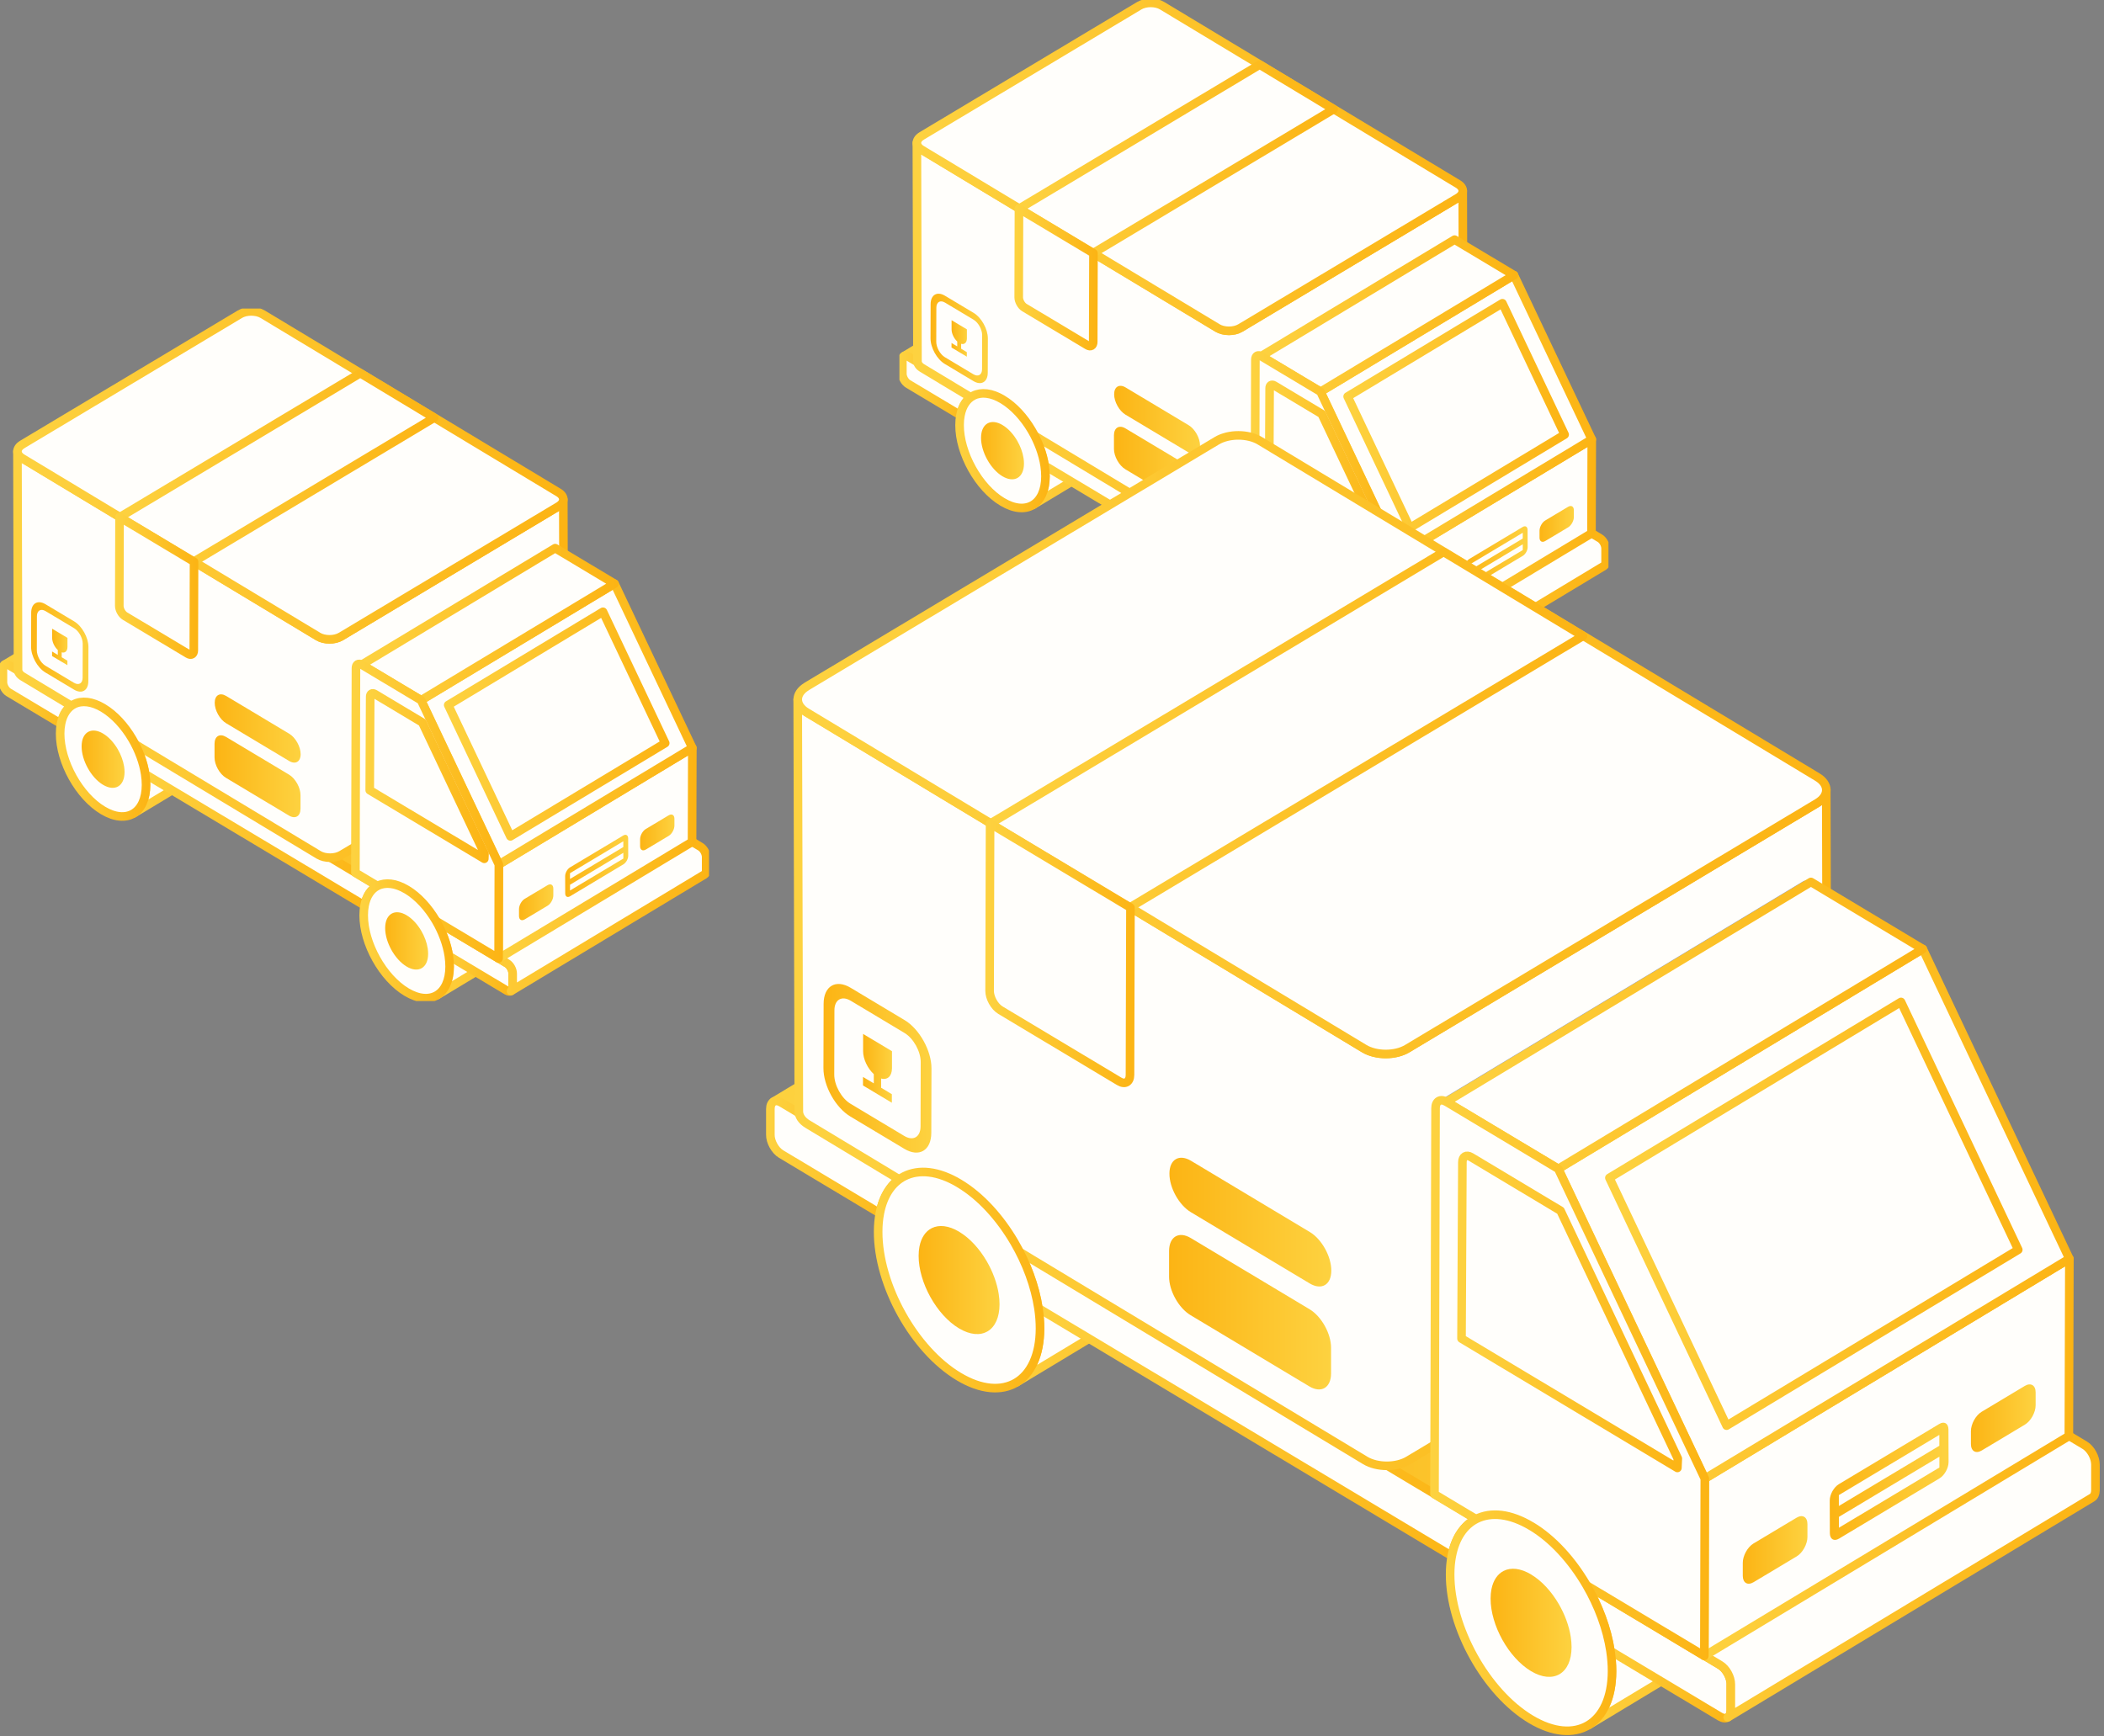 <svg width="458" height="378" viewBox="0 0 458 378" fill="none" xmlns="http://www.w3.org/2000/svg">
<rect x="0" y="0" width="458" height="378" fill="#808080" stroke="none"/>
<g clip-path="url(#clip0_0_1102)">
<path d="M209.074 90.401L251.191 65.023C251.566 63.076 252.465 61.673 253.727 60.914L211.61 86.292C210.348 87.051 209.449 88.454 209.074 90.401Z" fill="#5A7788"/>
<path d="M238.905 52.153C239.133 52.012 239.449 52.032 239.797 52.247L254.015 60.76L211.898 86.138L197.68 77.625C197.332 77.417 197.016 77.396 196.788 77.531L238.905 52.153Z" fill="url(#paint0_linear_0_1102)" stroke="url(#paint1_linear_0_1102)" stroke-width="1.87" stroke-linecap="round" stroke-linejoin="round"/>
<path d="M218.259 86.97L260.376 61.592C257.927 60.122 255.693 59.914 254.015 60.76C253.915 60.807 253.821 60.86 253.727 60.921L211.61 86.299C211.704 86.245 211.798 86.191 211.898 86.138C213.569 85.292 215.803 85.507 218.259 86.97Z" fill="#23404D"/>
<path d="M197.687 77.625C196.989 77.208 196.426 77.544 196.426 78.37V81.337C196.412 82.15 196.976 83.157 197.667 83.573L209.074 90.401C209.476 88.306 210.489 86.843 211.898 86.131L197.68 77.618L197.687 77.625Z" fill="#FFFEFB" stroke="url(#paint2_linear_0_1102)" stroke-width="1.87" stroke-linecap="round" stroke-linejoin="round"/>
<path d="M224.848 109.931L266.965 84.553C268.643 83.54 269.683 81.391 269.689 78.336C269.689 77.571 269.629 76.785 269.508 75.993C269.119 73.429 268.119 70.757 266.717 68.36C265.053 65.52 262.825 63.056 260.376 61.592L218.259 86.97C220.708 88.441 222.943 90.898 224.6 93.738C226.002 96.135 227.002 98.8 227.391 101.371C227.512 102.164 227.572 102.949 227.572 103.714C227.566 106.769 226.526 108.918 224.848 109.931Z" fill="#FFFEFB" stroke="url(#paint3_linear_0_1102)" stroke-width="1.87" stroke-linecap="round" stroke-linejoin="round"/>
<path d="M275.144 129.952L317.261 104.574C317.637 102.634 318.536 101.23 319.798 100.472L277.681 125.85C276.419 126.608 275.52 128.005 275.144 129.952Z" fill="#5A7788"/>
<path d="M277.976 125.689L320.093 100.31L266.717 68.36L224.6 93.738L277.976 125.689Z" fill="url(#paint4_linear_0_1102)"/>
<path d="M275.144 129.952C275.547 127.857 276.56 126.4 277.976 125.689L224.6 93.738C226.002 96.135 227.002 98.8 227.391 101.371L275.144 129.959V129.952Z" fill="#FFFEFB" stroke="url(#paint5_linear_0_1102)" stroke-width="1.87" stroke-linecap="round" stroke-linejoin="round"/>
<path d="M284.343 126.528L326.46 101.15C324.011 99.679 321.77 99.471 320.099 100.311C319.999 100.364 319.898 100.418 319.804 100.472L277.687 125.85C277.781 125.789 277.882 125.736 277.982 125.689C279.66 124.849 281.894 125.058 284.343 126.528Z" fill="#23404D"/>
<path d="M290.932 149.489L333.049 124.111C334.727 123.097 335.767 120.949 335.773 117.894C335.773 117.129 335.713 116.343 335.592 115.551C335.203 112.986 334.203 110.314 332.801 107.917C331.137 105.077 328.909 102.613 326.46 101.15L284.343 126.528C286.792 127.998 289.027 130.455 290.684 133.295C292.086 135.692 293.086 138.358 293.475 140.929C293.596 141.721 293.656 142.507 293.656 143.272C293.65 146.327 292.61 148.475 290.932 149.489Z" fill="#FFFEFB" stroke="url(#paint6_linear_0_1102)" stroke-width="1.87" stroke-linecap="round" stroke-linejoin="round"/>
<path d="M307.391 144.796C307.391 143.97 306.848 142.97 306.15 142.554L290.684 133.295C292.086 135.692 293.086 138.357 293.475 140.929L306.13 148.502C306.828 148.918 307.378 148.576 307.378 147.763V144.796H307.391Z" fill="#FFFEFB" stroke="url(#paint7_linear_0_1102)" stroke-width="1.87" stroke-linecap="round" stroke-linejoin="round"/>
<path d="M332.801 107.917L348.267 117.176C348.965 117.592 349.508 118.592 349.508 119.418V122.385C349.502 122.795 349.361 123.077 349.139 123.218L307.022 148.596C307.244 148.462 307.385 148.173 307.385 147.763V144.796C307.391 143.963 306.848 142.97 306.15 142.554L290.684 133.295L332.801 107.917Z" fill="#FFFEFB" stroke="url(#paint8_linear_0_1102)" stroke-width="1.87" stroke-linecap="round" stroke-linejoin="round"/>
<path d="M200.606 32.589L265.019 71.401C266.388 72.227 268.616 72.234 269.998 71.408L317.375 43.049C318.066 42.633 318.409 42.095 318.409 41.552L318.536 89.085C318.536 89.629 318.194 90.166 317.503 90.582L270.125 118.941C268.743 119.767 266.522 119.76 265.147 118.935L200.733 80.122C200.056 79.713 199.713 79.176 199.713 78.638L199.586 31.105C199.586 31.642 199.928 32.179 200.606 32.589Z" fill="#FFFEFB" stroke="url(#paint9_linear_0_1102)" stroke-width="1.87" stroke-linecap="round" stroke-linejoin="round"/>
<path d="M200.626 29.608C199.244 30.434 199.251 31.77 200.613 32.589L265.026 71.401C266.395 72.227 268.622 72.234 270.005 71.408L317.382 43.049C318.764 42.223 318.758 40.887 317.382 40.061L252.969 1.242C251.607 0.423 249.386 0.416 248.003 1.242L200.626 29.601V29.608Z" fill="#FFFEFB" stroke="url(#paint10_linear_0_1102)" stroke-width="1.87" stroke-linecap="round" stroke-linejoin="round"/>
<path d="M244.997 93.268L258.719 101.485C260.088 102.304 261.208 104.298 261.202 105.943V108.911C261.188 110.556 260.061 111.207 258.692 110.388L244.971 102.17C243.602 101.351 242.481 99.357 242.488 97.712V94.745C242.501 93.1 243.629 92.449 244.997 93.268Z" fill="url(#paint11_linear_0_1102)"/>
<path d="M245.024 84.352L258.746 92.57C260.115 93.389 261.235 95.383 261.228 97.027C261.228 98.672 260.101 99.323 258.732 98.504L245.011 90.287C243.642 89.468 242.522 87.474 242.528 85.829C242.528 84.184 243.656 83.533 245.024 84.352Z" fill="url(#paint12_linear_0_1102)"/>
<path d="M211.898 81.485C212.932 82.103 213.777 81.606 213.777 80.377L213.797 72.959C213.797 71.73 212.959 70.219 211.932 69.602L205.705 65.876C204.672 65.258 203.827 65.755 203.827 66.983L203.806 74.402C203.806 75.631 204.645 77.141 205.672 77.759L211.898 81.485ZM205.705 64.385L211.932 68.111C213.65 69.138 215.045 71.649 215.039 73.697L215.018 81.116C215.018 83.163 213.603 83.996 211.892 82.962L205.665 79.236C203.947 78.209 202.552 75.698 202.558 73.65L202.579 66.231C202.579 64.184 203.994 63.351 205.705 64.385Z" fill="url(#paint13_linear_0_1102)"/>
<path d="M207.141 69.709L210.476 71.703V73.684C210.469 74.603 209.926 75.06 209.221 74.852V75.919L210.462 76.665V77.651L209.214 76.906L208.376 76.403L207.128 75.657V74.671L208.376 75.416V74.348C207.671 73.71 207.134 72.616 207.141 71.69V69.709Z" fill="url(#paint14_linear_0_1102)"/>
<path d="M273.635 77.457L315.752 52.079C315.752 52.079 315.752 52.079 315.758 52.079C315.778 52.065 315.98 51.978 316.208 52.005C316.436 52.032 316.577 52.132 316.637 52.173L274.52 77.551C274.353 77.45 274.031 77.376 274.031 77.376C273.883 77.363 273.749 77.39 273.635 77.463V77.457Z" fill="#93A2D4"/>
<path d="M304.325 141.499L346.435 116.121L346.496 95.658L304.379 121.036L304.325 141.499Z" fill="#FFFEFB" stroke="url(#paint15_linear_0_1102)" stroke-width="1.87" stroke-linecap="round" stroke-linejoin="round"/>
<path d="M304.379 121.036L346.496 95.658L329.56 59.907L287.45 85.278L304.379 121.036Z" fill="#FFFEFB" stroke="url(#paint16_linear_0_1102)" stroke-width="1.87" stroke-linecap="round" stroke-linejoin="round"/>
<path d="M287.45 85.278L329.56 59.907L316.637 52.166L274.52 77.544L287.45 85.278Z" fill="#FFFEFB" stroke="url(#paint17_linear_0_1102)" stroke-width="1.87" stroke-linecap="round" stroke-linejoin="round"/>
<path d="M274.52 77.544C273.836 77.135 273.272 77.47 273.272 78.283L273.152 122.842L304.325 141.5L304.379 121.029L287.45 85.278L274.52 77.537V77.544Z" fill="#FFFEFB" stroke="url(#paint18_linear_0_1102)" stroke-width="1.87" stroke-linecap="round" stroke-linejoin="round"/>
<path d="M221.835 45.432L274.205 14.079L290.302 23.78L237.932 55.127L221.835 45.432Z" fill="#FFFEFB" stroke="url(#paint19_linear_0_1102)" stroke-width="1.87" stroke-linecap="round" stroke-linejoin="round"/>
<path d="M221.809 45.419L238.026 55.127L237.972 74.442C237.972 75.255 237.409 75.59 236.724 75.181L223.01 66.97C222.312 66.554 221.755 65.547 221.755 64.734L221.809 45.419Z" fill="#FFFEFB" stroke="url(#paint20_linear_0_1102)" stroke-width="1.87" stroke-linecap="round" stroke-linejoin="round"/>
<path d="M284.343 126.528C281.894 125.057 279.653 124.849 277.983 125.689C276.567 126.4 275.554 127.864 275.151 129.952C275.024 130.596 274.956 131.308 274.956 132.073C274.936 138.223 279.123 145.722 284.283 148.811C289.443 151.899 293.643 149.422 293.663 143.272C293.663 142.507 293.603 141.721 293.482 140.929C293.093 138.364 292.093 135.692 290.691 133.295C289.027 130.455 286.799 127.991 284.35 126.528H284.343Z" fill="#FFFEFB" stroke="url(#paint21_linear_0_1102)" stroke-width="1.87" stroke-linecap="round" stroke-linejoin="round"/>
<path d="M218.259 86.97C215.81 85.5 213.576 85.292 211.898 86.138C210.489 86.849 209.476 88.313 209.074 90.408C208.946 91.052 208.879 91.764 208.879 92.529C208.859 98.679 213.032 106.172 218.199 109.26C223.359 112.348 227.559 109.871 227.579 103.721C227.579 102.956 227.519 102.17 227.398 101.378C227.009 98.813 226.009 96.141 224.607 93.744C222.943 90.904 220.715 88.441 218.266 86.977L218.259 86.97Z" fill="#FFFEFB" stroke="url(#paint22_linear_0_1102)" stroke-width="1.87" stroke-linecap="round" stroke-linejoin="round"/>
<path d="M306.895 114.92L340.591 94.617L327.044 66.017L293.355 86.319L306.895 114.92Z" fill="#FFFEFB" stroke="url(#paint23_linear_0_1102)" stroke-width="1.87" stroke-linecap="round" stroke-linejoin="round"/>
<path d="M277.372 83.922C276.822 83.593 276.372 83.862 276.372 84.513L276.272 104.869L301.212 119.801L301.259 118.713L287.712 90.112L277.372 83.922Z" fill="#FFFEFB" stroke="url(#paint24_linear_0_1102)" stroke-width="1.87" stroke-linecap="round" stroke-linejoin="round"/>
<path d="M218.246 92.543C217.018 91.811 215.904 91.704 215.065 92.126C214.361 92.482 213.851 93.214 213.65 94.261C213.589 94.584 213.556 94.939 213.556 95.322C213.549 98.397 215.636 102.143 218.212 103.688C220.795 105.232 222.896 103.99 222.902 100.915C222.902 100.532 222.869 100.143 222.808 99.74C222.614 98.458 222.111 97.121 221.413 95.927C220.581 94.503 219.467 93.275 218.239 92.543H218.246Z" fill="url(#paint25_linear_0_1102)"/>
<path d="M284.323 132.1C283.095 131.368 281.981 131.261 281.143 131.684C280.438 132.04 279.928 132.772 279.727 133.819C279.667 134.141 279.633 134.497 279.633 134.88C279.626 137.955 281.713 141.701 284.296 143.252C286.88 144.796 288.98 143.554 288.986 140.479C288.986 140.096 288.953 139.707 288.893 139.304C288.698 138.022 288.195 136.686 287.497 135.491C286.665 134.067 285.551 132.839 284.323 132.107V132.1Z" fill="url(#paint26_linear_0_1102)"/>
<path d="M336.357 113.322L341.349 110.334C342.034 109.925 342.597 110.26 342.597 111.073V112.57C342.597 113.382 342.047 114.389 341.363 114.799L336.371 117.786C335.686 118.196 335.123 117.86 335.123 117.048V115.551C335.123 114.738 335.673 113.731 336.357 113.322Z" fill="url(#paint27_linear_0_1102)"/>
<path d="M310.001 128.522L314.987 125.541C315.671 125.131 316.235 125.467 316.235 126.279V127.777C316.235 128.589 315.685 129.596 315 130.006L310.015 132.986C309.317 133.403 308.767 133.06 308.767 132.248V130.751C308.767 129.938 309.31 128.938 310.001 128.522Z" fill="url(#paint28_linear_0_1102)"/>
<path d="M331.479 119.754V118.498L319.871 125.447V126.702L331.479 119.754ZM331.473 117.243V115.987L319.865 122.936V124.191L331.473 117.243ZM319.865 121.674L331.466 114.725C332.05 114.376 332.519 114.671 332.526 115.349L332.539 119.123C332.539 119.821 332.07 120.66 331.486 121.009L319.885 127.958C319.301 128.307 318.831 128.025 318.825 127.333L318.811 123.56C318.811 122.876 319.281 122.023 319.865 121.674Z" fill="url(#paint29_linear_0_1102)"/>
</g>
<g clip-path="url(#clip1_0_1102)">
<path d="M191.524 264.126L270.884 216.257C271.592 212.584 273.286 209.937 275.663 208.506L196.303 256.376C193.926 257.807 192.232 260.454 191.524 264.126Z" fill="#5A7788"/>
<path d="M247.735 191.98C248.165 191.714 248.759 191.752 249.416 192.157L276.206 208.215L196.847 256.085L170.057 240.027C169.399 239.634 168.805 239.596 168.375 239.85L247.735 191.98Z" fill="url(#paint30_linear_0_1102)" stroke="url(#paint31_linear_0_1102)" stroke-width="1.87" stroke-linecap="round" stroke-linejoin="round"/>
<path d="M208.833 257.655L288.192 209.785C283.577 207.012 279.367 206.619 276.206 208.215C276.017 208.304 275.84 208.405 275.663 208.519L196.303 256.389C196.48 256.287 196.657 256.186 196.847 256.085C199.995 254.489 204.205 254.894 208.833 257.655Z" fill="#23404D"/>
<path d="M170.069 240.027C168.755 239.242 167.693 239.875 167.693 241.433V247.03C167.667 248.562 168.729 250.462 170.032 251.247L191.524 264.126C192.283 260.175 194.192 257.414 196.847 256.072L170.057 240.014L170.069 240.027Z" fill="#FFFEFB" stroke="url(#paint32_linear_0_1102)" stroke-width="1.87" stroke-linecap="round" stroke-linejoin="round"/>
<path d="M221.248 300.965L300.607 253.096C303.768 251.184 305.728 247.131 305.74 241.369C305.74 239.925 305.626 238.444 305.399 236.949C304.666 232.112 302.782 227.072 300.139 222.551C297.004 217.194 292.807 212.546 288.192 209.785L208.833 257.655C213.447 260.428 217.657 265.063 220.78 270.42C223.422 274.941 225.306 279.969 226.04 284.819C226.267 286.313 226.381 287.795 226.381 289.239C226.368 295.001 224.409 299.053 221.248 300.965Z" fill="#FFFEFB" stroke="url(#paint33_linear_0_1102)" stroke-width="1.87" stroke-linecap="round" stroke-linejoin="round"/>
<path d="M316.019 338.729L395.378 290.86C396.086 287.2 397.78 284.553 400.157 283.122L320.798 330.992C318.421 332.423 316.727 335.057 316.019 338.729Z" fill="#5A7788"/>
<path d="M321.354 330.688L400.714 282.818L300.139 222.551L220.78 270.42L321.354 330.688Z" fill="url(#paint34_linear_0_1102)"/>
<path d="M316.019 338.729C316.777 334.778 318.686 332.03 321.354 330.688L220.78 270.42C223.422 274.941 225.306 279.969 226.039 284.819L316.019 338.742V338.729Z" fill="#FFFEFB" stroke="url(#paint35_linear_0_1102)" stroke-width="1.87" stroke-linecap="round" stroke-linejoin="round"/>
<path d="M333.352 332.271L412.712 284.401C408.097 281.628 403.874 281.235 400.726 282.818C400.536 282.919 400.347 283.021 400.17 283.122L320.81 330.992C320.987 330.878 321.177 330.776 321.367 330.688C324.527 329.105 328.738 329.497 333.352 332.271Z" fill="#23404D"/>
<path d="M345.768 375.581L425.127 327.712C428.288 325.799 430.247 321.747 430.26 315.985C430.26 314.541 430.146 313.06 429.919 311.565C429.185 306.728 427.301 301.687 424.659 297.166C421.524 291.81 417.326 287.162 412.712 284.401L333.352 332.271C337.967 335.044 342.177 339.679 345.3 345.036C347.942 349.557 349.826 354.584 350.559 359.435C350.787 360.929 350.901 362.411 350.901 363.854C350.888 369.616 348.928 373.669 345.768 375.581Z" fill="#FFFEFB" stroke="url(#paint36_linear_0_1102)" stroke-width="1.87" stroke-linecap="round" stroke-linejoin="round"/>
<path d="M376.781 366.729C376.781 365.171 375.756 363.285 374.442 362.499L345.3 345.036C347.942 349.557 349.826 354.584 350.559 359.435L374.404 373.72C375.719 374.505 376.755 373.859 376.755 372.327V366.729H376.781Z" fill="#FFFEFB" stroke="url(#paint37_linear_0_1102)" stroke-width="1.87" stroke-linecap="round" stroke-linejoin="round"/>
<path d="M424.659 297.166L453.801 314.63C455.116 315.415 456.14 317.302 456.14 318.86V324.457C456.127 325.23 455.862 325.761 455.445 326.027L376.085 373.897C376.502 373.644 376.768 373.099 376.768 372.327V366.729C376.781 365.159 375.756 363.285 374.442 362.499L345.3 345.036L424.659 297.166Z" fill="#FFFEFB" stroke="url(#paint38_linear_0_1102)" stroke-width="1.87" stroke-linecap="round" stroke-linejoin="round"/>
<path d="M175.569 155.077L296.941 228.287C299.52 229.845 303.717 229.858 306.322 228.3L395.593 174.808C396.895 174.023 397.54 173.009 397.54 171.984L397.78 261.644C397.78 262.67 397.136 263.683 395.833 264.468L306.562 317.96C303.958 319.518 299.773 319.505 297.181 317.948L175.809 244.738C174.532 243.965 173.888 242.952 173.888 241.939L173.647 152.279C173.647 153.292 174.292 154.305 175.569 155.077Z" fill="#FFFEFB" stroke="url(#paint39_linear_0_1102)" stroke-width="1.87" stroke-linecap="round" stroke-linejoin="round"/>
<path d="M175.607 149.455C173.003 151.012 173.015 153.532 175.582 155.077L296.953 228.287C299.532 229.845 303.73 229.858 306.334 228.3L395.606 174.808C398.21 173.25 398.198 170.73 395.606 169.172L274.234 95.95C271.668 94.405 267.483 94.392 264.878 95.95L175.607 149.442V149.455Z" fill="#FFFEFB" stroke="url(#paint40_linear_0_1102)" stroke-width="1.87" stroke-linecap="round" stroke-linejoin="round"/>
<path d="M259.214 269.534L285.069 285.034C287.648 286.579 289.76 290.34 289.747 293.443V299.041C289.722 302.143 287.598 303.372 285.018 301.827L259.164 286.326C256.585 284.781 254.473 281.02 254.486 277.917V272.32C254.511 269.217 256.635 267.989 259.214 269.534Z" fill="url(#paint41_linear_0_1102)"/>
<path d="M259.265 252.716L285.12 268.217C287.699 269.762 289.81 273.523 289.798 276.626C289.798 279.728 287.674 280.957 285.094 279.412L259.24 263.911C256.661 262.366 254.549 258.605 254.562 255.502C254.562 252.399 256.686 251.171 259.265 252.716Z" fill="url(#paint42_linear_0_1102)"/>
<path d="M196.847 247.309C198.794 248.474 200.387 247.536 200.387 245.219L200.425 231.225C200.425 228.908 198.845 226.058 196.91 224.893L185.178 217.865C183.231 216.7 181.638 217.637 181.638 219.954L181.6 233.948C181.6 236.266 183.18 239.115 185.114 240.28L196.847 247.309ZM185.178 215.054L196.91 222.082C200.147 224.02 202.777 228.756 202.764 232.618L202.726 246.612C202.726 250.474 200.058 252.045 196.834 250.095L185.102 243.066C181.865 241.129 179.235 236.392 179.248 232.53L179.286 218.536C179.286 214.674 181.954 213.103 185.178 215.054Z" fill="url(#paint43_linear_0_1102)"/>
<path d="M187.883 225.096L194.167 228.857V232.593C194.154 234.328 193.13 235.189 191.803 234.797V236.81L194.141 238.216V240.077L191.79 238.672L190.21 237.722L187.858 236.316V234.455L190.21 235.86V233.847C188.882 232.644 187.871 230.58 187.883 228.832V225.096Z" fill="url(#paint44_linear_0_1102)"/>
<path d="M313.174 239.71L392.534 191.841C392.534 191.841 392.534 191.841 392.546 191.841C392.584 191.815 392.963 191.651 393.393 191.701C393.823 191.752 394.089 191.942 394.202 192.018L314.843 239.888C314.527 239.698 313.92 239.558 313.92 239.558C313.642 239.533 313.389 239.584 313.174 239.723V239.71Z" fill="#93A2D4"/>
<path d="M371.003 360.511L450.349 312.642L450.463 274.042L371.104 321.912L371.003 360.511Z" fill="#FFFEFB" stroke="url(#paint45_linear_0_1102)" stroke-width="1.87" stroke-linecap="round" stroke-linejoin="round"/>
<path d="M371.104 321.912L450.463 274.042L418.553 206.607L339.206 254.464L371.104 321.912Z" fill="#FFFEFB" stroke="url(#paint46_linear_0_1102)" stroke-width="1.87" stroke-linecap="round" stroke-linejoin="round"/>
<path d="M339.206 254.464L418.553 206.607L394.202 192.005L314.843 239.875L339.206 254.464Z" fill="#FFFEFB" stroke="url(#paint47_linear_0_1102)" stroke-width="1.87" stroke-linecap="round" stroke-linejoin="round"/>
<path d="M314.843 239.875C313.553 239.102 312.491 239.736 312.491 241.268L312.264 325.318L371.003 360.511L371.104 321.899L339.206 254.464L314.843 239.862V239.875Z" fill="#FFFEFB" stroke="url(#paint48_linear_0_1102)" stroke-width="1.87" stroke-linecap="round" stroke-linejoin="round"/>
<path d="M215.571 179.303L314.249 120.163L344.579 138.462L245.901 197.59L215.571 179.303Z" fill="#FFFEFB" stroke="url(#paint49_linear_0_1102)" stroke-width="1.87" stroke-linecap="round" stroke-linejoin="round"/>
<path d="M215.521 179.278L246.078 197.59L245.977 234.024C245.977 235.556 244.915 236.19 243.626 235.417L217.784 219.929C216.469 219.144 215.419 217.244 215.419 215.712L215.521 179.278Z" fill="#FFFEFB" stroke="url(#paint50_linear_0_1102)" stroke-width="1.87" stroke-linecap="round" stroke-linejoin="round"/>
<path d="M333.352 332.271C328.738 329.497 324.515 329.105 321.367 330.688C318.699 332.03 316.79 334.791 316.032 338.729C315.791 339.945 315.665 341.287 315.665 342.731C315.627 354.331 323.516 368.477 333.238 374.302C342.961 380.128 350.875 375.455 350.913 363.854C350.913 362.411 350.799 360.929 350.572 359.435C349.839 354.597 347.955 349.557 345.312 345.036C342.177 339.679 337.98 335.031 333.365 332.271H333.352Z" fill="#FFFEFB" stroke="url(#paint51_linear_0_1102)" stroke-width="1.87" stroke-linecap="round" stroke-linejoin="round"/>
<path d="M208.832 257.655C204.218 254.882 200.008 254.489 196.847 256.085C194.192 257.427 192.283 260.188 191.524 264.139C191.284 265.355 191.158 266.697 191.158 268.141C191.12 279.741 198.984 293.874 208.719 299.699C218.441 305.525 226.356 300.852 226.393 289.251C226.393 287.808 226.28 286.326 226.052 284.832C225.319 279.994 223.435 274.954 220.793 270.433C217.657 265.076 213.46 260.428 208.845 257.668L208.832 257.655Z" fill="#FFFEFB" stroke="url(#paint52_linear_0_1102)" stroke-width="1.87" stroke-linecap="round" stroke-linejoin="round"/>
<path d="M375.845 310.375L439.338 272.079L413.812 218.131L350.332 256.427L375.845 310.375Z" fill="#FFFEFB" stroke="url(#paint53_linear_0_1102)" stroke-width="1.87" stroke-linecap="round" stroke-linejoin="round"/>
<path d="M320.216 251.906C319.18 251.285 318.333 251.792 318.333 253.02L318.143 291.417L365.136 319.581L365.225 317.53L339.699 263.582L320.216 251.906Z" fill="#FFFEFB" stroke="url(#paint54_linear_0_1102)" stroke-width="1.87" stroke-linecap="round" stroke-linejoin="round"/>
<path d="M208.807 268.166C206.494 266.786 204.395 266.583 202.815 267.381C201.487 268.052 200.526 269.432 200.147 271.408C200.033 272.016 199.97 272.687 199.97 273.409C199.957 279.209 203.889 286.275 208.744 289.188C213.612 292.101 217.569 289.758 217.581 283.958C217.581 283.236 217.518 282.501 217.404 281.742C217.038 279.323 216.09 276.803 214.775 274.549C213.207 271.864 211.108 269.546 208.795 268.166H208.807Z" fill="url(#paint55_linear_0_1102)"/>
<path d="M333.314 342.782C331.001 341.401 328.902 341.199 327.322 341.997C325.994 342.668 325.033 344.048 324.654 346.024C324.54 346.632 324.477 347.303 324.477 348.025C324.464 353.825 328.396 360.891 333.264 363.816C338.131 366.729 342.088 364.386 342.101 358.586C342.101 357.864 342.038 357.13 341.924 356.37C341.557 353.951 340.609 351.431 339.294 349.177C337.727 346.492 335.628 344.175 333.314 342.794V342.782Z" fill="url(#paint56_linear_0_1102)"/>
<path d="M431.36 307.361L440.766 301.725C442.056 300.953 443.118 301.586 443.118 303.118V305.942C443.118 307.475 442.081 309.374 440.791 310.147L431.385 315.782C430.096 316.555 429.034 315.922 429.034 314.389V311.565C429.034 310.033 430.07 308.133 431.36 307.361Z" fill="url(#paint57_linear_0_1102)"/>
<path d="M381.699 336.032L391.092 330.409C392.382 329.637 393.444 330.27 393.444 331.802V334.626C393.444 336.159 392.407 338.058 391.118 338.831L381.724 344.453C380.409 345.239 379.372 344.593 379.372 343.06V340.236C379.372 338.704 380.396 336.817 381.699 336.032Z" fill="url(#paint58_linear_0_1102)"/>
<path d="M422.168 319.493V317.125L400.296 330.232V332.6L422.168 319.493ZM422.156 314.756V312.388L400.284 325.495V327.864L422.156 314.756ZM400.284 323.115L422.143 310.007C423.243 309.349 424.128 309.906 424.141 311.185L424.166 318.302C424.166 319.619 423.281 321.202 422.181 321.861L400.322 334.968C399.222 335.627 398.337 335.095 398.324 333.79L398.299 326.673C398.299 325.381 399.184 323.773 400.284 323.115Z" fill="url(#paint59_linear_0_1102)"/>
</g>
<g clip-path="url(#clip2_0_1102)">
<path d="M13.285 157.569L55.402 132.191C55.778 130.244 56.677 128.841 57.938 128.082L15.822 153.46C14.56 154.219 13.661 155.622 13.285 157.569Z" fill="#5A7788"/>
<path d="M43.117 119.321C43.345 119.18 43.66 119.2 44.009 119.415L58.227 127.928L16.11 153.306L1.892 144.793C1.543 144.585 1.228 144.565 1 144.699L43.117 119.321Z" fill="url(#paint60_linear_0_1102)" stroke="url(#paint61_linear_0_1102)" stroke-width="1.87" stroke-linecap="round" stroke-linejoin="round"/>
<path d="M22.471 154.138L64.588 128.76C62.139 127.29 59.904 127.082 58.227 127.928C58.126 127.975 58.032 128.029 57.939 128.089L15.822 153.467C15.915 153.413 16.009 153.36 16.11 153.306C17.781 152.46 20.015 152.675 22.471 154.138Z" fill="#23404D"/>
<path d="M1.899 144.793C1.201 144.377 0.637 144.712 0.637 145.538V148.506C0.624 149.318 1.188 150.325 1.879 150.741L13.285 157.569C13.688 155.474 14.701 154.011 16.11 153.299L1.892 144.786L1.899 144.793Z" fill="#FFFEFB" stroke="url(#paint62_linear_0_1102)" stroke-width="1.87" stroke-linecap="round" stroke-linejoin="round"/>
<path d="M29.06 177.1L71.177 151.721C72.854 150.708 73.894 148.559 73.901 145.505C73.901 144.739 73.841 143.954 73.72 143.161C73.331 140.597 72.331 137.925 70.929 135.528C69.265 132.688 67.037 130.224 64.588 128.76L22.471 154.138C24.92 155.609 27.154 158.066 28.812 160.906C30.214 163.303 31.214 165.968 31.603 168.54C31.724 169.332 31.784 170.117 31.784 170.883C31.777 173.937 30.737 176.086 29.06 177.1Z" fill="#FFFEFB" stroke="url(#paint63_linear_0_1102)" stroke-width="1.87" stroke-linecap="round" stroke-linejoin="round"/>
<path d="M79.356 197.12L121.473 171.742C121.849 169.802 122.748 168.399 124.009 167.64L81.892 193.018C80.631 193.777 79.732 195.173 79.356 197.12Z" fill="#5A7788"/>
<path d="M82.188 192.857L124.305 167.479L70.929 135.528L28.812 160.906L82.188 192.857Z" fill="url(#paint64_linear_0_1102)"/>
<path d="M79.356 197.12C79.759 195.025 80.772 193.569 82.188 192.857L28.812 160.906C30.214 163.303 31.214 165.968 31.603 168.54L79.356 197.127V197.12Z" fill="#FFFEFB" stroke="url(#paint65_linear_0_1102)" stroke-width="1.87" stroke-linecap="round" stroke-linejoin="round"/>
<path d="M88.555 193.696L130.672 168.318C128.223 166.848 125.982 166.64 124.311 167.479C124.211 167.532 124.11 167.586 124.016 167.64L81.899 193.018C81.993 192.958 82.094 192.904 82.194 192.857C83.872 192.018 86.106 192.226 88.555 193.696Z" fill="#23404D"/>
<path d="M95.144 216.657L137.261 191.279C138.938 190.265 139.978 188.117 139.985 185.062C139.985 184.297 139.925 183.511 139.804 182.719C139.415 180.154 138.415 177.482 137.013 175.085C135.349 172.246 133.121 169.782 130.672 168.318L88.555 193.696C91.004 195.166 93.238 197.624 94.896 200.464C96.298 202.86 97.298 205.526 97.687 208.097C97.808 208.889 97.868 209.675 97.868 210.44C97.861 213.495 96.821 215.643 95.144 216.657Z" fill="#FFFEFB" stroke="url(#paint66_linear_0_1102)" stroke-width="1.87" stroke-linecap="round" stroke-linejoin="round"/>
<path d="M111.603 211.964C111.603 211.138 111.06 210.138 110.362 209.722L94.896 200.464C96.298 202.86 97.298 205.526 97.687 208.097L110.342 215.67C111.039 216.086 111.59 215.744 111.59 214.932V211.964H111.603Z" fill="#FFFEFB" stroke="url(#paint67_linear_0_1102)" stroke-width="1.87" stroke-linecap="round" stroke-linejoin="round"/>
<path d="M137.013 175.085L152.479 184.344C153.176 184.76 153.72 185.76 153.72 186.586V189.554C153.713 189.963 153.572 190.245 153.351 190.386L111.234 215.764C111.455 215.63 111.596 215.341 111.596 214.932V211.964C111.603 211.132 111.059 210.138 110.362 209.722L94.896 200.464L137.013 175.085Z" fill="#FFFEFB" stroke="url(#paint68_linear_0_1102)" stroke-width="1.87" stroke-linecap="round" stroke-linejoin="round"/>
<path d="M4.817 99.757L69.231 138.569C70.6 139.395 72.827 139.402 74.21 138.576L121.587 110.217C122.278 109.801 122.62 109.264 122.62 108.72L122.748 156.253C122.748 156.797 122.406 157.334 121.715 157.751L74.337 186.11C72.955 186.935 70.734 186.929 69.358 186.103L4.945 147.29C4.267 146.881 3.925 146.344 3.925 145.807L3.798 98.273C3.798 98.81 4.14 99.347 4.817 99.757Z" fill="#FFFEFB" stroke="url(#paint69_linear_0_1102)" stroke-width="1.87" stroke-linecap="round" stroke-linejoin="round"/>
<path d="M4.838 96.776C3.455 97.602 3.462 98.938 4.824 99.757L69.238 138.569C70.606 139.395 72.834 139.402 74.216 138.576L121.594 110.217C122.976 109.391 122.969 108.055 121.594 107.229L57.18 68.41C55.818 67.591 53.597 67.585 52.215 68.41L4.838 96.769V96.776Z" fill="#FFFEFB" stroke="url(#paint70_linear_0_1102)" stroke-width="1.87" stroke-linecap="round" stroke-linejoin="round"/>
<path d="M49.209 160.436L62.931 168.654C64.299 169.473 65.42 171.467 65.413 173.112V176.079C65.4 177.724 64.272 178.375 62.904 177.556L49.182 169.338C47.813 168.519 46.693 166.525 46.7 164.88V161.913C46.713 160.268 47.84 159.617 49.209 160.436Z" fill="url(#paint71_linear_0_1102)"/>
<path d="M49.236 151.52L62.957 159.738C64.326 160.557 65.447 162.551 65.44 164.196C65.44 165.841 64.313 166.492 62.944 165.673L49.223 157.455C47.854 156.636 46.733 154.642 46.74 152.997C46.74 151.352 47.867 150.701 49.236 151.52Z" fill="url(#paint72_linear_0_1102)"/>
<path d="M16.11 148.653C17.143 149.271 17.989 148.774 17.989 147.545L18.009 140.127C18.009 138.898 17.17 137.388 16.144 136.77L9.917 133.044C8.884 132.426 8.038 132.923 8.038 134.152L8.018 141.57C8.018 142.799 8.857 144.309 9.883 144.927L16.11 148.653ZM9.917 131.553L16.144 135.279C17.861 136.307 19.257 138.818 19.25 140.865L19.23 148.284C19.23 150.332 17.814 151.164 16.103 150.13L9.877 146.404C8.159 145.377 6.763 142.866 6.77 140.818L6.79 133.4C6.79 131.352 8.206 130.519 9.917 131.553Z" fill="url(#paint73_linear_0_1102)"/>
<path d="M11.353 136.877L14.688 138.871V140.852C14.681 141.772 14.137 142.228 13.433 142.02V143.088L14.674 143.833V144.82L13.426 144.074L12.587 143.571L11.339 142.826V141.839L12.587 142.584V141.517C11.883 140.879 11.346 139.784 11.353 138.858V136.877Z" fill="url(#paint74_linear_0_1102)"/>
<path d="M77.846 144.625L119.963 119.247C119.963 119.247 119.963 119.247 119.97 119.247C119.99 119.233 120.191 119.146 120.42 119.173C120.648 119.2 120.789 119.301 120.849 119.341L78.732 144.719C78.564 144.618 78.242 144.544 78.242 144.544C78.095 144.531 77.96 144.558 77.846 144.632V144.625Z" fill="#93A2D4"/>
<path d="M108.537 208.668L150.647 183.29L150.707 162.826L108.59 188.204L108.537 208.668Z" fill="#FFFEFB" stroke="url(#paint75_linear_0_1102)" stroke-width="1.87" stroke-linecap="round" stroke-linejoin="round"/>
<path d="M108.59 188.204L150.707 162.826L133.772 127.075L91.662 152.447L108.59 188.204Z" fill="#FFFEFB" stroke="url(#paint76_linear_0_1102)" stroke-width="1.87" stroke-linecap="round" stroke-linejoin="round"/>
<path d="M91.662 152.447L133.772 127.075L120.849 119.334L78.732 144.712L91.662 152.447Z" fill="#FFFEFB" stroke="url(#paint77_linear_0_1102)" stroke-width="1.87" stroke-linecap="round" stroke-linejoin="round"/>
<path d="M78.732 144.712C78.048 144.303 77.484 144.638 77.484 145.451L77.363 190.01L108.537 208.668L108.59 188.197L91.662 152.447L78.732 144.706V144.712Z" fill="#FFFEFB" stroke="url(#paint78_linear_0_1102)" stroke-width="1.87" stroke-linecap="round" stroke-linejoin="round"/>
<path d="M26.047 112.6L78.417 81.247L94.513 90.948L42.144 122.295L26.047 112.6Z" fill="#FFFEFB" stroke="url(#paint79_linear_0_1102)" stroke-width="1.87" stroke-linecap="round" stroke-linejoin="round"/>
<path d="M26.02 112.587L42.238 122.295L42.184 141.611C42.184 142.423 41.62 142.759 40.936 142.349L27.221 134.138C26.524 133.722 25.967 132.715 25.967 131.902L26.02 112.587Z" fill="#FFFEFB" stroke="url(#paint80_linear_0_1102)" stroke-width="1.87" stroke-linecap="round" stroke-linejoin="round"/>
<path d="M88.555 193.696C86.106 192.226 83.865 192.018 82.194 192.857C80.778 193.568 79.765 195.032 79.363 197.12C79.235 197.765 79.168 198.476 79.168 199.242C79.148 205.391 83.335 212.891 88.495 215.979C93.654 219.067 97.855 216.59 97.875 210.44C97.875 209.675 97.814 208.889 97.694 208.097C97.305 205.532 96.305 202.86 94.903 200.463C93.239 197.624 91.011 195.16 88.562 193.696H88.555Z" fill="#FFFEFB" stroke="url(#paint81_linear_0_1102)" stroke-width="1.87" stroke-linecap="round" stroke-linejoin="round"/>
<path d="M22.471 154.138C20.022 152.668 17.787 152.46 16.11 153.306C14.701 154.018 13.688 155.481 13.285 157.576C13.158 158.22 13.091 158.932 13.091 159.697C13.07 165.847 17.244 173.34 22.41 176.428C27.57 179.517 31.77 177.039 31.791 170.889C31.791 170.124 31.73 169.338 31.61 168.546C31.22 165.982 30.221 163.309 28.818 160.913C27.154 158.073 24.927 155.609 22.477 154.145L22.471 154.138Z" fill="#FFFEFB" stroke="url(#paint82_linear_0_1102)" stroke-width="1.87" stroke-linecap="round" stroke-linejoin="round"/>
<path d="M111.106 182.088L144.803 161.785L131.256 133.185L97.566 153.487L111.106 182.088Z" fill="#FFFEFB" stroke="url(#paint83_linear_0_1102)" stroke-width="1.87" stroke-linecap="round" stroke-linejoin="round"/>
<path d="M81.584 151.09C81.034 150.761 80.584 151.03 80.584 151.681L80.483 172.037L105.423 186.969L105.47 185.881L91.923 157.281L81.584 151.09Z" fill="#FFFEFB" stroke="url(#paint84_linear_0_1102)" stroke-width="1.87" stroke-linecap="round" stroke-linejoin="round"/>
<path d="M22.457 159.711C21.23 158.979 20.116 158.872 19.277 159.295C18.573 159.651 18.063 160.382 17.861 161.43C17.801 161.752 17.767 162.108 17.767 162.49C17.761 165.565 19.847 169.312 22.424 170.856C25.007 172.4 27.107 171.158 27.114 168.083C27.114 167.7 27.081 167.311 27.02 166.908C26.826 165.626 26.322 164.29 25.625 163.095C24.792 161.671 23.679 160.443 22.451 159.711H22.457Z" fill="url(#paint85_linear_0_1102)"/>
<path d="M88.535 199.268C87.307 198.537 86.193 198.429 85.354 198.852C84.65 199.208 84.14 199.94 83.939 200.987C83.878 201.309 83.845 201.665 83.845 202.048C83.838 205.123 85.925 208.869 88.508 210.42C91.091 211.964 93.191 210.722 93.198 207.647C93.198 207.265 93.165 206.875 93.104 206.472C92.91 205.19 92.406 203.854 91.709 202.659C90.877 201.236 89.763 200.007 88.535 199.275V199.268Z" fill="url(#paint86_linear_0_1102)"/>
<path d="M140.569 180.49L145.561 177.502C146.245 177.093 146.809 177.428 146.809 178.241V179.738C146.809 180.55 146.259 181.557 145.574 181.967L140.582 184.955C139.898 185.364 139.334 185.028 139.334 184.216V182.719C139.334 181.907 139.885 180.9 140.569 180.49Z" fill="url(#paint87_linear_0_1102)"/>
<path d="M114.213 195.69L119.198 192.709C119.883 192.3 120.446 192.635 120.446 193.448V194.945C120.446 195.757 119.896 196.764 119.212 197.174L114.226 200.155C113.529 200.571 112.978 200.229 112.978 199.416V197.919C112.978 197.107 113.522 196.106 114.213 195.69Z" fill="url(#paint88_linear_0_1102)"/>
<path d="M135.691 186.922V185.666L124.083 192.615V193.871L135.691 186.922ZM135.684 184.411V183.155L124.076 190.104V191.36L135.684 184.411ZM124.076 188.842L135.678 181.893C136.261 181.544 136.731 181.84 136.738 182.518L136.751 186.291C136.751 186.989 136.281 187.828 135.698 188.177L124.097 195.126C123.513 195.475 123.043 195.193 123.036 194.502L123.023 190.729C123.023 190.044 123.493 189.191 124.076 188.842Z" fill="url(#paint89_linear_0_1102)"/>
</g>
<defs>
<linearGradient id="paint0_linear_0_1102" x1="254.015" y1="69.098" x2="196.788" y2="69.098" gradientUnits="userSpaceOnUse">
<stop stop-color="#FCB414"/>
<stop offset="1" stop-color="#FDD240"/>
</linearGradient>
<linearGradient id="paint1_linear_0_1102" x1="254.646" y1="1.48172e-05" x2="196.164" y2="1.48172e-05" gradientUnits="userSpaceOnUse">
<stop stop-color="#FCB414"/>
<stop offset="1" stop-color="#FDD240"/>
</linearGradient>
<linearGradient id="paint2_linear_0_1102" x1="212.529" y1="83.922" x2="195.788" y2="83.922" gradientUnits="userSpaceOnUse">
<stop stop-color="#FCB414"/>
<stop offset="1" stop-color="#FDD240"/>
</linearGradient>
<linearGradient id="paint3_linear_0_1102" x1="270.32" y1="85.762" x2="217.635" y2="85.762" gradientUnits="userSpaceOnUse">
<stop stop-color="#FCB414"/>
<stop offset="1" stop-color="#FDD240"/>
</linearGradient>
<linearGradient id="paint4_linear_0_1102" x1="320.093" y1="97.027" x2="224.6" y2="97.027" gradientUnits="userSpaceOnUse">
<stop stop-color="#FDD240"/>
<stop offset="1" stop-color="#FCB414"/>
</linearGradient>
<linearGradient id="paint5_linear_0_1102" x1="278.607" y1="111.845" x2="223.976" y2="111.845" gradientUnits="userSpaceOnUse">
<stop stop-color="#FCB414"/>
<stop offset="1" stop-color="#FDD240"/>
</linearGradient>
<linearGradient id="paint6_linear_0_1102" x1="336.404" y1="125.319" x2="283.713" y2="125.319" gradientUnits="userSpaceOnUse">
<stop stop-color="#FCB414"/>
<stop offset="1" stop-color="#FDD240"/>
</linearGradient>
<linearGradient id="paint7_linear_0_1102" x1="308.015" y1="140.989" x2="290.06" y2="140.989" gradientUnits="userSpaceOnUse">
<stop stop-color="#FCB414"/>
<stop offset="1" stop-color="#FDD240"/>
</linearGradient>
<linearGradient id="paint8_linear_0_1102" x1="350.132" y1="128.253" x2="290.06" y2="128.253" gradientUnits="userSpaceOnUse">
<stop stop-color="#FCB414"/>
<stop offset="1" stop-color="#FDD240"/>
</linearGradient>
<linearGradient id="paint9_linear_0_1102" x1="319.167" y1="75.329" x2="198.962" y2="75.329" gradientUnits="userSpaceOnUse">
<stop stop-color="#FCB414"/>
<stop offset="1" stop-color="#FDD240"/>
</linearGradient>
<linearGradient id="paint10_linear_0_1102" x1="319.039" y1="36.328" x2="198.962" y2="36.328" gradientUnits="userSpaceOnUse">
<stop stop-color="#FCB414"/>
<stop offset="1" stop-color="#FDD240"/>
</linearGradient>
<linearGradient id="paint11_linear_0_1102" x1="261.208" y1="101.828" x2="242.495" y2="101.828" gradientUnits="userSpaceOnUse">
<stop stop-color="#FDD240"/>
<stop offset="1" stop-color="#FCB414"/>
</linearGradient>
<linearGradient id="paint12_linear_0_1102" x1="261.228" y1="91.428" x2="242.522" y2="91.428" gradientUnits="userSpaceOnUse">
<stop stop-color="#FDD240"/>
<stop offset="1" stop-color="#FCB414"/>
</linearGradient>
<linearGradient id="paint13_linear_0_1102" x1="215.045" y1="73.684" x2="202.558" y2="73.684" gradientUnits="userSpaceOnUse">
<stop stop-color="#FDD240"/>
<stop offset="1" stop-color="#FCB414"/>
</linearGradient>
<linearGradient id="paint14_linear_0_1102" x1="210.476" y1="73.684" x2="207.128" y2="73.684" gradientUnits="userSpaceOnUse">
<stop stop-color="#FDD240"/>
<stop offset="1" stop-color="#FCB414"/>
</linearGradient>
<linearGradient id="paint15_linear_0_1102" x1="347.12" y1="118.579" x2="303.694" y2="118.579" gradientUnits="userSpaceOnUse">
<stop stop-color="#FCB414"/>
<stop offset="1" stop-color="#FDD240"/>
</linearGradient>
<linearGradient id="paint16_linear_0_1102" x1="347.12" y1="90.468" x2="286.819" y2="90.468" gradientUnits="userSpaceOnUse">
<stop stop-color="#FCB414"/>
<stop offset="1" stop-color="#FDD240"/>
</linearGradient>
<linearGradient id="paint17_linear_0_1102" x1="330.191" y1="68.722" x2="273.896" y2="68.722" gradientUnits="userSpaceOnUse">
<stop stop-color="#FCB414"/>
<stop offset="1" stop-color="#FDD240"/>
</linearGradient>
<linearGradient id="paint18_linear_0_1102" x1="305.003" y1="109.435" x2="272.521" y2="109.435" gradientUnits="userSpaceOnUse">
<stop stop-color="#FCB414"/>
<stop offset="1" stop-color="#FDD240"/>
</linearGradient>
<linearGradient id="paint19_linear_0_1102" x1="290.932" y1="34.603" x2="221.211" y2="34.603" gradientUnits="userSpaceOnUse">
<stop stop-color="#FCB414"/>
<stop offset="1" stop-color="#FDD240"/>
</linearGradient>
<linearGradient id="paint20_linear_0_1102" x1="238.65" y1="60.39" x2="221.131" y2="60.39" gradientUnits="userSpaceOnUse">
<stop stop-color="#FCB414"/>
<stop offset="1" stop-color="#FDD240"/>
</linearGradient>
<linearGradient id="paint21_linear_0_1102" x1="294.287" y1="137.666" x2="274.326" y2="137.666" gradientUnits="userSpaceOnUse">
<stop stop-color="#FCB414"/>
<stop offset="1" stop-color="#FDD240"/>
</linearGradient>
<linearGradient id="paint22_linear_0_1102" x1="228.203" y1="98.108" x2="208.255" y2="98.108" gradientUnits="userSpaceOnUse">
<stop stop-color="#FCB414"/>
<stop offset="1" stop-color="#FDD240"/>
</linearGradient>
<linearGradient id="paint23_linear_0_1102" x1="341.215" y1="90.468" x2="292.724" y2="90.468" gradientUnits="userSpaceOnUse">
<stop stop-color="#FCB414"/>
<stop offset="1" stop-color="#FDD240"/>
</linearGradient>
<linearGradient id="paint24_linear_0_1102" x1="301.883" y1="101.788" x2="275.648" y2="101.788" gradientUnits="userSpaceOnUse">
<stop stop-color="#FCB414"/>
<stop offset="1" stop-color="#FDD240"/>
</linearGradient>
<linearGradient id="paint25_linear_0_1102" x1="222.902" y1="98.108" x2="213.556" y2="98.108" gradientUnits="userSpaceOnUse">
<stop stop-color="#FDD240"/>
<stop offset="1" stop-color="#FCB414"/>
</linearGradient>
<linearGradient id="paint26_linear_0_1102" x1="288.98" y1="137.666" x2="279.626" y2="137.666" gradientUnits="userSpaceOnUse">
<stop stop-color="#FDD240"/>
<stop offset="1" stop-color="#FCB414"/>
</linearGradient>
<linearGradient id="paint27_linear_0_1102" x1="342.604" y1="114.054" x2="335.116" y2="114.054" gradientUnits="userSpaceOnUse">
<stop stop-color="#FDD240"/>
<stop offset="1" stop-color="#FCB414"/>
</linearGradient>
<linearGradient id="paint28_linear_0_1102" x1="316.235" y1="129.26" x2="308.76" y2="129.26" gradientUnits="userSpaceOnUse">
<stop stop-color="#FDD240"/>
<stop offset="1" stop-color="#FCB414"/>
</linearGradient>
<linearGradient id="paint29_linear_0_1102" x1="332.533" y1="121.338" x2="318.811" y2="121.338" gradientUnits="userSpaceOnUse">
<stop stop-color="#FDD240"/>
<stop offset="1" stop-color="#FCB414"/>
</linearGradient>
<linearGradient id="paint30_linear_0_1102" x1="276.206" y1="223.944" x2="168.375" y2="223.944" gradientUnits="userSpaceOnUse">
<stop stop-color="#FCB414"/>
<stop offset="1" stop-color="#FDD240"/>
</linearGradient>
<linearGradient id="paint31_linear_0_1102" x1="277.395" y1="93.607" x2="167.2" y2="93.607" gradientUnits="userSpaceOnUse">
<stop stop-color="#FCB414"/>
<stop offset="1" stop-color="#FDD240"/>
</linearGradient>
<linearGradient id="paint32_linear_0_1102" x1="198.035" y1="251.906" x2="166.491" y2="251.906" gradientUnits="userSpaceOnUse">
<stop stop-color="#FCB414"/>
<stop offset="1" stop-color="#FDD240"/>
</linearGradient>
<linearGradient id="paint33_linear_0_1102" x1="306.929" y1="255.375" x2="207.657" y2="255.375" gradientUnits="userSpaceOnUse">
<stop stop-color="#FCB414"/>
<stop offset="1" stop-color="#FDD240"/>
</linearGradient>
<linearGradient id="paint34_linear_0_1102" x1="400.714" y1="276.626" x2="220.78" y2="276.626" gradientUnits="userSpaceOnUse">
<stop stop-color="#FDD240"/>
<stop offset="1" stop-color="#FCB414"/>
</linearGradient>
<linearGradient id="paint35_linear_0_1102" x1="322.543" y1="304.575" x2="219.604" y2="304.575" gradientUnits="userSpaceOnUse">
<stop stop-color="#FCB414"/>
<stop offset="1" stop-color="#FDD240"/>
</linearGradient>
<linearGradient id="paint36_linear_0_1102" x1="431.448" y1="329.991" x2="332.164" y2="329.991" gradientUnits="userSpaceOnUse">
<stop stop-color="#FCB414"/>
<stop offset="1" stop-color="#FDD240"/>
</linearGradient>
<linearGradient id="paint37_linear_0_1102" x1="377.956" y1="359.549" x2="344.124" y2="359.549" gradientUnits="userSpaceOnUse">
<stop stop-color="#FCB414"/>
<stop offset="1" stop-color="#FDD240"/>
</linearGradient>
<linearGradient id="paint38_linear_0_1102" x1="457.316" y1="335.525" x2="344.124" y2="335.525" gradientUnits="userSpaceOnUse">
<stop stop-color="#FCB414"/>
<stop offset="1" stop-color="#FDD240"/>
</linearGradient>
<linearGradient id="paint39_linear_0_1102" x1="398.969" y1="235.696" x2="172.472" y2="235.696" gradientUnits="userSpaceOnUse">
<stop stop-color="#FCB414"/>
<stop offset="1" stop-color="#FDD240"/>
</linearGradient>
<linearGradient id="paint40_linear_0_1102" x1="398.729" y1="162.131" x2="172.472" y2="162.131" gradientUnits="userSpaceOnUse">
<stop stop-color="#FCB414"/>
<stop offset="1" stop-color="#FDD240"/>
</linearGradient>
<linearGradient id="paint41_linear_0_1102" x1="289.76" y1="285.68" x2="254.499" y2="285.68" gradientUnits="userSpaceOnUse">
<stop stop-color="#FDD240"/>
<stop offset="1" stop-color="#FCB414"/>
</linearGradient>
<linearGradient id="paint42_linear_0_1102" x1="289.798" y1="266.064" x2="254.549" y2="266.064" gradientUnits="userSpaceOnUse">
<stop stop-color="#FDD240"/>
<stop offset="1" stop-color="#FCB414"/>
</linearGradient>
<linearGradient id="paint43_linear_0_1102" x1="202.777" y1="232.593" x2="179.248" y2="232.593" gradientUnits="userSpaceOnUse">
<stop stop-color="#FDD240"/>
<stop offset="1" stop-color="#FCB414"/>
</linearGradient>
<linearGradient id="paint44_linear_0_1102" x1="194.167" y1="232.593" x2="187.858" y2="232.593" gradientUnits="userSpaceOnUse">
<stop stop-color="#FDD240"/>
<stop offset="1" stop-color="#FCB414"/>
</linearGradient>
<linearGradient id="paint45_linear_0_1102" x1="451.639" y1="317.277" x2="369.814" y2="317.277" gradientUnits="userSpaceOnUse">
<stop stop-color="#FCB414"/>
<stop offset="1" stop-color="#FDD240"/>
</linearGradient>
<linearGradient id="paint46_linear_0_1102" x1="451.639" y1="264.253" x2="338.017" y2="264.253" gradientUnits="userSpaceOnUse">
<stop stop-color="#FCB414"/>
<stop offset="1" stop-color="#FDD240"/>
</linearGradient>
<linearGradient id="paint47_linear_0_1102" x1="419.741" y1="223.234" x2="313.667" y2="223.234" gradientUnits="userSpaceOnUse">
<stop stop-color="#FCB414"/>
<stop offset="1" stop-color="#FDD240"/>
</linearGradient>
<linearGradient id="paint48_linear_0_1102" x1="372.28" y1="300.028" x2="311.075" y2="300.028" gradientUnits="userSpaceOnUse">
<stop stop-color="#FCB414"/>
<stop offset="1" stop-color="#FDD240"/>
</linearGradient>
<linearGradient id="paint49_linear_0_1102" x1="345.768" y1="158.877" x2="214.395" y2="158.877" gradientUnits="userSpaceOnUse">
<stop stop-color="#FCB414"/>
<stop offset="1" stop-color="#FDD240"/>
</linearGradient>
<linearGradient id="paint50_linear_0_1102" x1="247.254" y1="207.519" x2="214.244" y2="207.519" gradientUnits="userSpaceOnUse">
<stop stop-color="#FCB414"/>
<stop offset="1" stop-color="#FDD240"/>
</linearGradient>
<linearGradient id="paint51_linear_0_1102" x1="352.089" y1="353.28" x2="314.476" y2="353.28" gradientUnits="userSpaceOnUse">
<stop stop-color="#FCB414"/>
<stop offset="1" stop-color="#FDD240"/>
</linearGradient>
<linearGradient id="paint52_linear_0_1102" x1="227.569" y1="278.664" x2="189.982" y2="278.664" gradientUnits="userSpaceOnUse">
<stop stop-color="#FCB414"/>
<stop offset="1" stop-color="#FDD240"/>
</linearGradient>
<linearGradient id="paint53_linear_0_1102" x1="440.513" y1="264.253" x2="349.143" y2="264.253" gradientUnits="userSpaceOnUse">
<stop stop-color="#FCB414"/>
<stop offset="1" stop-color="#FDD240"/>
</linearGradient>
<linearGradient id="paint54_linear_0_1102" x1="366.401" y1="285.604" x2="316.967" y2="285.604" gradientUnits="userSpaceOnUse">
<stop stop-color="#FCB414"/>
<stop offset="1" stop-color="#FDD240"/>
</linearGradient>
<linearGradient id="paint55_linear_0_1102" x1="217.581" y1="278.664" x2="199.97" y2="278.664" gradientUnits="userSpaceOnUse">
<stop stop-color="#FDD240"/>
<stop offset="1" stop-color="#FCB414"/>
</linearGradient>
<linearGradient id="paint56_linear_0_1102" x1="342.088" y1="353.28" x2="324.464" y2="353.28" gradientUnits="userSpaceOnUse">
<stop stop-color="#FDD240"/>
<stop offset="1" stop-color="#FCB414"/>
</linearGradient>
<linearGradient id="paint57_linear_0_1102" x1="443.13" y1="308.741" x2="429.021" y2="308.741" gradientUnits="userSpaceOnUse">
<stop stop-color="#FDD240"/>
<stop offset="1" stop-color="#FCB414"/>
</linearGradient>
<linearGradient id="paint58_linear_0_1102" x1="393.444" y1="337.425" x2="379.36" y2="337.425" gradientUnits="userSpaceOnUse">
<stop stop-color="#FDD240"/>
<stop offset="1" stop-color="#FCB414"/>
</linearGradient>
<linearGradient id="paint59_linear_0_1102" x1="424.153" y1="322.481" x2="398.299" y2="322.481" gradientUnits="userSpaceOnUse">
<stop stop-color="#FDD240"/>
<stop offset="1" stop-color="#FCB414"/>
</linearGradient>
<linearGradient id="paint60_linear_0_1102" x1="58.227" y1="136.266" x2="1" y2="136.266" gradientUnits="userSpaceOnUse">
<stop stop-color="#FCB414"/>
<stop offset="1" stop-color="#FDD240"/>
</linearGradient>
<linearGradient id="paint61_linear_0_1102" x1="58.858" y1="67.168" x2="0.376" y2="67.168" gradientUnits="userSpaceOnUse">
<stop stop-color="#FCB414"/>
<stop offset="1" stop-color="#FDD240"/>
</linearGradient>
<linearGradient id="paint62_linear_0_1102" x1="16.741" y1="151.09" x2="-8.68636e-05" y2="151.09" gradientUnits="userSpaceOnUse">
<stop stop-color="#FCB414"/>
<stop offset="1" stop-color="#FDD240"/>
</linearGradient>
<linearGradient id="paint63_linear_0_1102" x1="74.532" y1="152.93" x2="21.847" y2="152.93" gradientUnits="userSpaceOnUse">
<stop stop-color="#FCB414"/>
<stop offset="1" stop-color="#FDD240"/>
</linearGradient>
<linearGradient id="paint64_linear_0_1102" x1="124.305" y1="164.196" x2="28.812" y2="164.196" gradientUnits="userSpaceOnUse">
<stop stop-color="#FDD240"/>
<stop offset="1" stop-color="#FCB414"/>
</linearGradient>
<linearGradient id="paint65_linear_0_1102" x1="82.818" y1="179.013" x2="28.188" y2="179.013" gradientUnits="userSpaceOnUse">
<stop stop-color="#FCB414"/>
<stop offset="1" stop-color="#FDD240"/>
</linearGradient>
<linearGradient id="paint66_linear_0_1102" x1="140.616" y1="192.488" x2="87.924" y2="192.488" gradientUnits="userSpaceOnUse">
<stop stop-color="#FCB414"/>
<stop offset="1" stop-color="#FDD240"/>
</linearGradient>
<linearGradient id="paint67_linear_0_1102" x1="112.227" y1="208.157" x2="94.272" y2="208.157" gradientUnits="userSpaceOnUse">
<stop stop-color="#FCB414"/>
<stop offset="1" stop-color="#FDD240"/>
</linearGradient>
<linearGradient id="paint68_linear_0_1102" x1="154.344" y1="195.421" x2="94.272" y2="195.421" gradientUnits="userSpaceOnUse">
<stop stop-color="#FCB414"/>
<stop offset="1" stop-color="#FDD240"/>
</linearGradient>
<linearGradient id="paint69_linear_0_1102" x1="123.379" y1="142.497" x2="3.174" y2="142.497" gradientUnits="userSpaceOnUse">
<stop stop-color="#FCB414"/>
<stop offset="1" stop-color="#FDD240"/>
</linearGradient>
<linearGradient id="paint70_linear_0_1102" x1="123.251" y1="103.496" x2="3.174" y2="103.496" gradientUnits="userSpaceOnUse">
<stop stop-color="#FCB414"/>
<stop offset="1" stop-color="#FDD240"/>
</linearGradient>
<linearGradient id="paint71_linear_0_1102" x1="65.42" y1="168.996" x2="46.706" y2="168.996" gradientUnits="userSpaceOnUse">
<stop stop-color="#FDD240"/>
<stop offset="1" stop-color="#FCB414"/>
</linearGradient>
<linearGradient id="paint72_linear_0_1102" x1="65.44" y1="158.596" x2="46.733" y2="158.596" gradientUnits="userSpaceOnUse">
<stop stop-color="#FDD240"/>
<stop offset="1" stop-color="#FCB414"/>
</linearGradient>
<linearGradient id="paint73_linear_0_1102" x1="19.257" y1="140.852" x2="6.77" y2="140.852" gradientUnits="userSpaceOnUse">
<stop stop-color="#FDD240"/>
<stop offset="1" stop-color="#FCB414"/>
</linearGradient>
<linearGradient id="paint74_linear_0_1102" x1="14.688" y1="140.852" x2="11.339" y2="140.852" gradientUnits="userSpaceOnUse">
<stop stop-color="#FDD240"/>
<stop offset="1" stop-color="#FCB414"/>
</linearGradient>
<linearGradient id="paint75_linear_0_1102" x1="151.331" y1="185.747" x2="107.906" y2="185.747" gradientUnits="userSpaceOnUse">
<stop stop-color="#FCB414"/>
<stop offset="1" stop-color="#FDD240"/>
</linearGradient>
<linearGradient id="paint76_linear_0_1102" x1="151.331" y1="157.636" x2="91.031" y2="157.636" gradientUnits="userSpaceOnUse">
<stop stop-color="#FCB414"/>
<stop offset="1" stop-color="#FDD240"/>
</linearGradient>
<linearGradient id="paint77_linear_0_1102" x1="134.403" y1="135.89" x2="78.108" y2="135.89" gradientUnits="userSpaceOnUse">
<stop stop-color="#FCB414"/>
<stop offset="1" stop-color="#FDD240"/>
</linearGradient>
<linearGradient id="paint78_linear_0_1102" x1="109.214" y1="176.603" x2="76.733" y2="176.603" gradientUnits="userSpaceOnUse">
<stop stop-color="#FCB414"/>
<stop offset="1" stop-color="#FDD240"/>
</linearGradient>
<linearGradient id="paint79_linear_0_1102" x1="95.144" y1="101.771" x2="25.423" y2="101.771" gradientUnits="userSpaceOnUse">
<stop stop-color="#FCB414"/>
<stop offset="1" stop-color="#FDD240"/>
</linearGradient>
<linearGradient id="paint80_linear_0_1102" x1="42.862" y1="127.559" x2="25.343" y2="127.559" gradientUnits="userSpaceOnUse">
<stop stop-color="#FCB414"/>
<stop offset="1" stop-color="#FDD240"/>
</linearGradient>
<linearGradient id="paint81_linear_0_1102" x1="98.499" y1="204.834" x2="78.537" y2="204.834" gradientUnits="userSpaceOnUse">
<stop stop-color="#FCB414"/>
<stop offset="1" stop-color="#FDD240"/>
</linearGradient>
<linearGradient id="paint82_linear_0_1102" x1="32.415" y1="165.277" x2="12.467" y2="165.277" gradientUnits="userSpaceOnUse">
<stop stop-color="#FCB414"/>
<stop offset="1" stop-color="#FDD240"/>
</linearGradient>
<linearGradient id="paint83_linear_0_1102" x1="145.427" y1="157.636" x2="96.936" y2="157.636" gradientUnits="userSpaceOnUse">
<stop stop-color="#FCB414"/>
<stop offset="1" stop-color="#FDD240"/>
</linearGradient>
<linearGradient id="paint84_linear_0_1102" x1="106.094" y1="168.956" x2="79.859" y2="168.956" gradientUnits="userSpaceOnUse">
<stop stop-color="#FCB414"/>
<stop offset="1" stop-color="#FDD240"/>
</linearGradient>
<linearGradient id="paint85_linear_0_1102" x1="27.114" y1="165.277" x2="17.767" y2="165.277" gradientUnits="userSpaceOnUse">
<stop stop-color="#FDD240"/>
<stop offset="1" stop-color="#FCB414"/>
</linearGradient>
<linearGradient id="paint86_linear_0_1102" x1="93.191" y1="204.834" x2="83.838" y2="204.834" gradientUnits="userSpaceOnUse">
<stop stop-color="#FDD240"/>
<stop offset="1" stop-color="#FCB414"/>
</linearGradient>
<linearGradient id="paint87_linear_0_1102" x1="146.816" y1="181.222" x2="139.328" y2="181.222" gradientUnits="userSpaceOnUse">
<stop stop-color="#FDD240"/>
<stop offset="1" stop-color="#FCB414"/>
</linearGradient>
<linearGradient id="paint88_linear_0_1102" x1="120.446" y1="196.429" x2="112.972" y2="196.429" gradientUnits="userSpaceOnUse">
<stop stop-color="#FDD240"/>
<stop offset="1" stop-color="#FCB414"/>
</linearGradient>
<linearGradient id="paint89_linear_0_1102" x1="136.744" y1="188.506" x2="123.023" y2="188.506" gradientUnits="userSpaceOnUse">
<stop stop-color="#FDD240"/>
<stop offset="1" stop-color="#FCB414"/>
</linearGradient>
<clipPath id="clip0_0_1102">
<rect width="154.344" height="150.771" fill="white" transform="matrix(-1 0 0 1 350.132 0)"/>
</clipPath>
<clipPath id="clip1_0_1102">
<rect width="290.824" height="284.393" fill="white" transform="matrix(-1 0 0 1 457.316 93.607)"/>
</clipPath>
<clipPath id="clip2_0_1102">
<rect width="154.344" height="150.771" fill="white" transform="matrix(-1 0 0 1 154.344 67.168)"/>
</clipPath>
</defs>
</svg>
